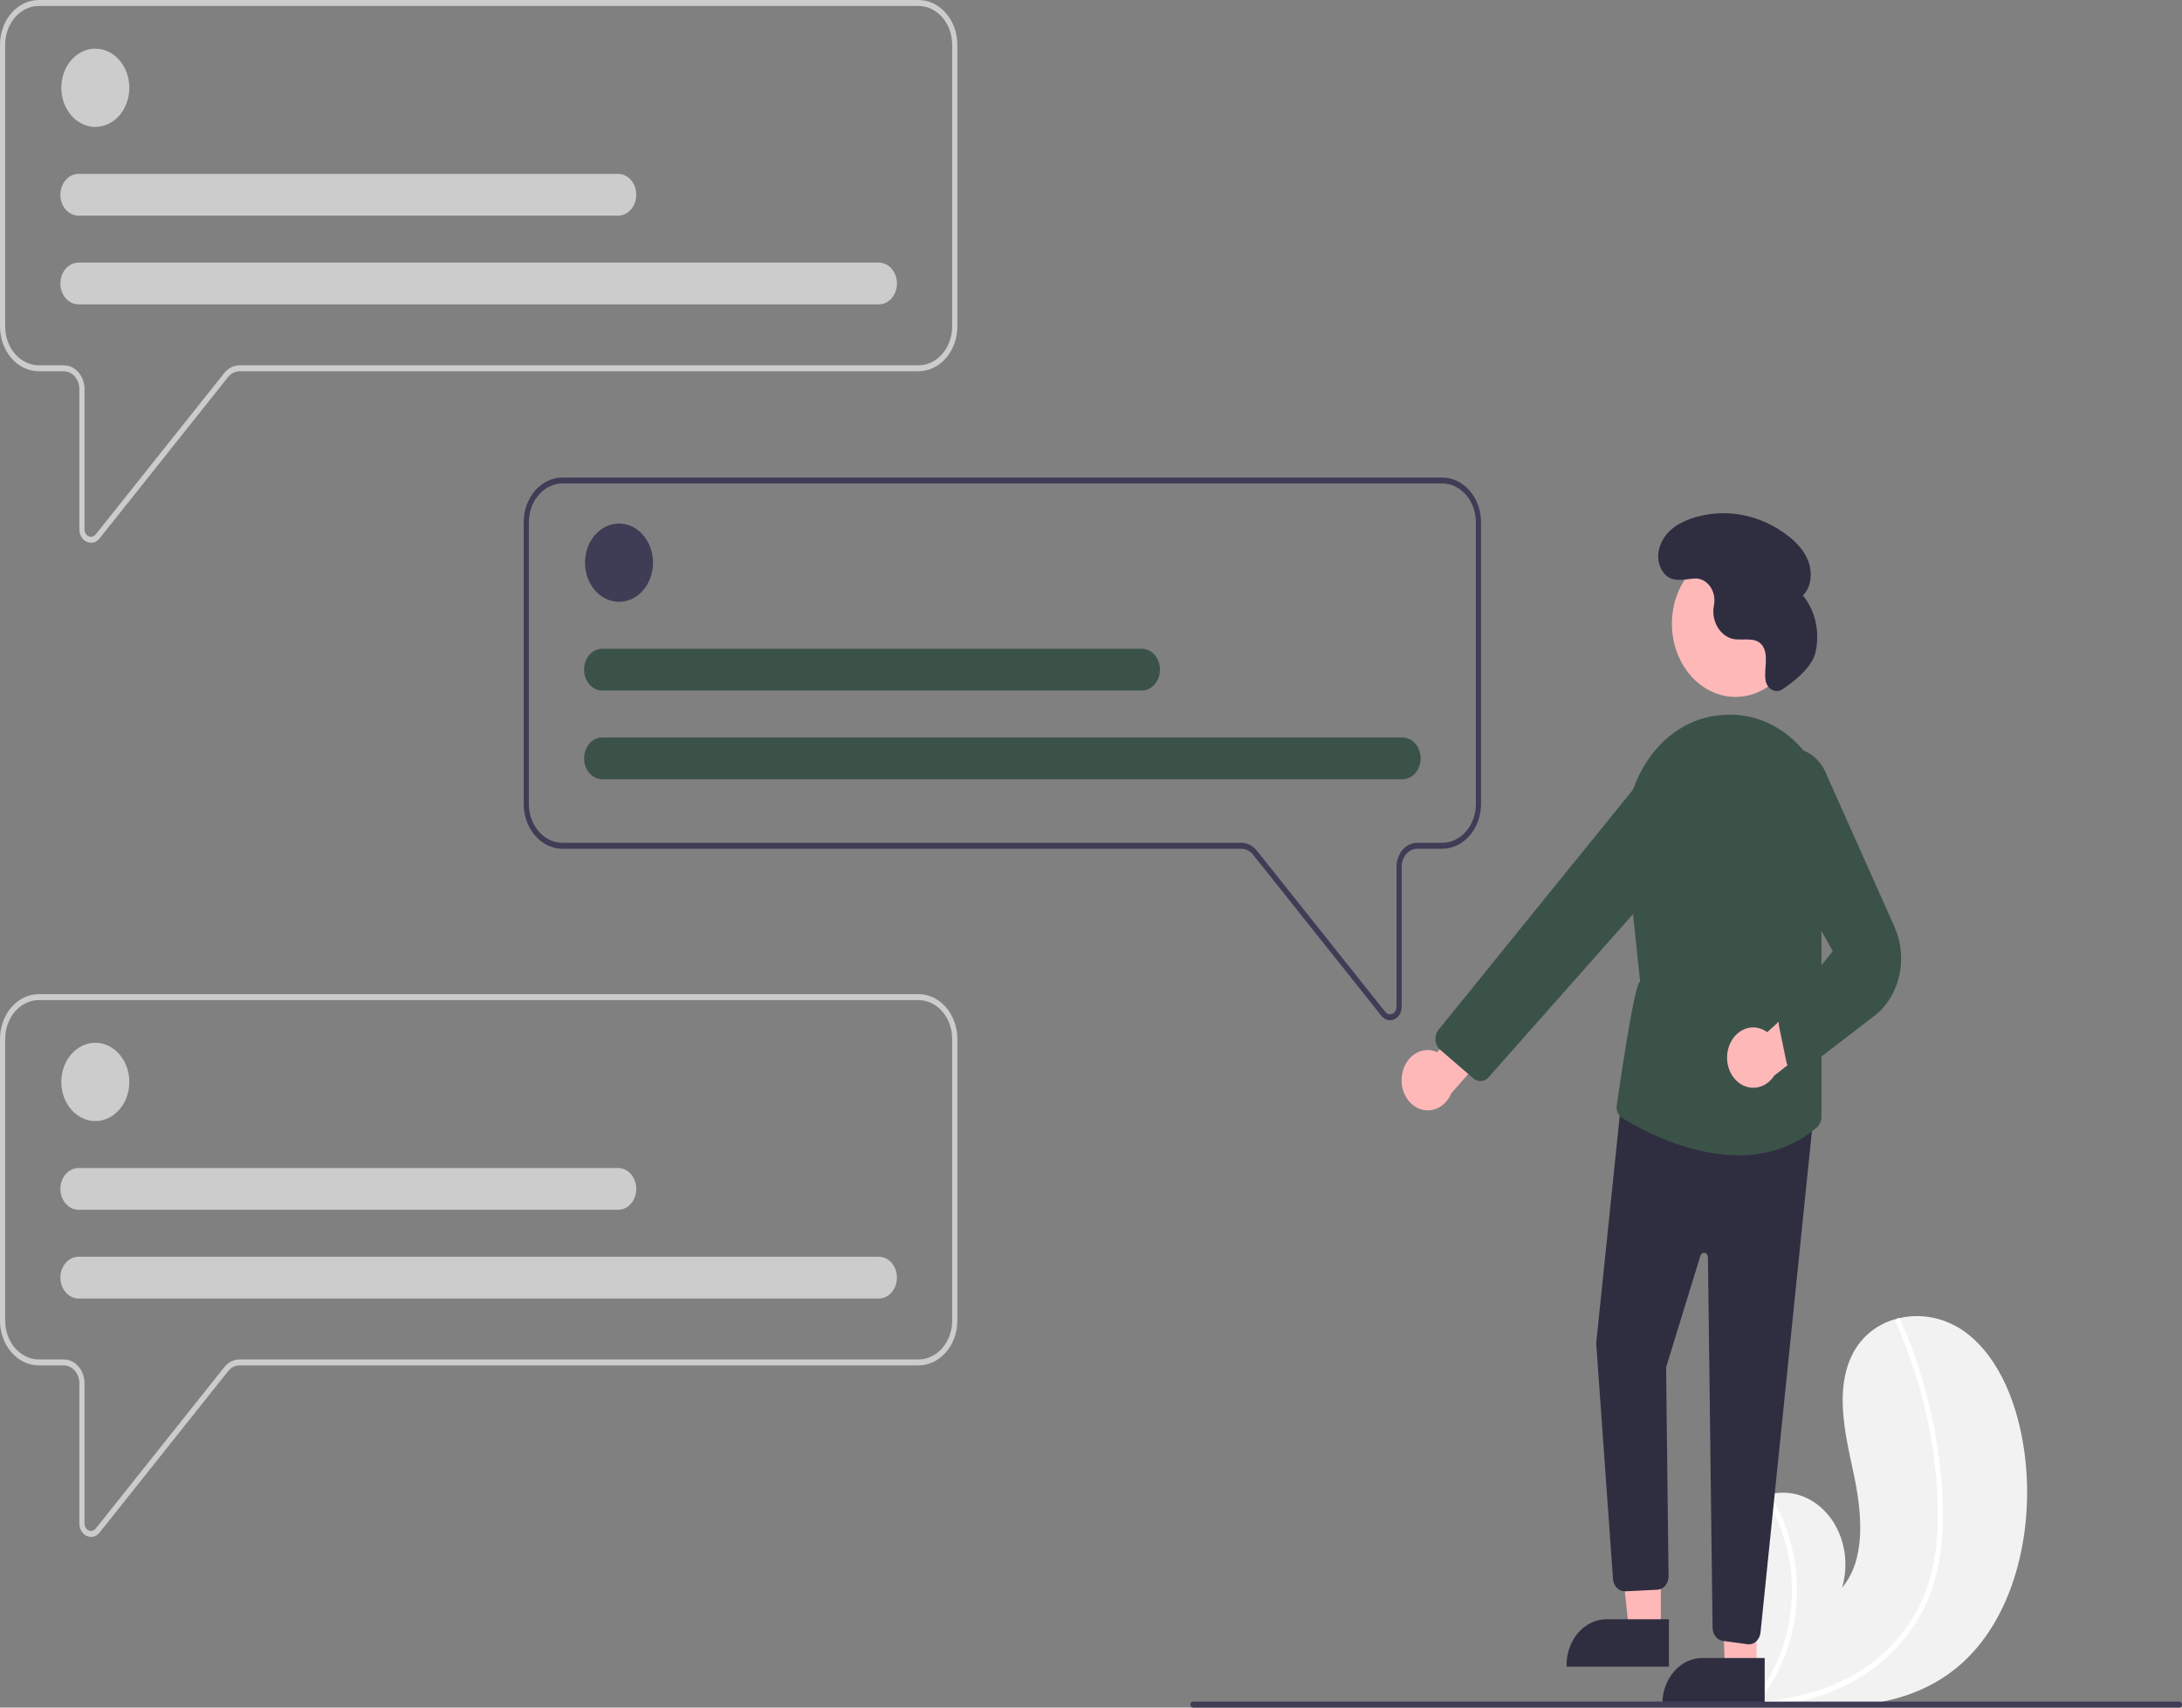 <svg width="322" height="252" viewBox="0 0 322 252" fill="none" xmlns="http://www.w3.org/2000/svg">
<rect x="0" y="0" width="322" height="252" fill="#808080" stroke="none"/>
<g clip-path="url(#clip0_513_165)">
<path d="M288.868 246.021C281.647 252.009 272.288 252.31 263.241 251.574C261.978 251.472 260.724 251.351 259.481 251.222C259.474 251.219 259.464 251.22 259.456 251.218C259.397 251.211 259.337 251.205 259.28 251.201C259.023 251.173 258.766 251.146 258.512 251.118L258.572 251.25L258.761 251.659C258.693 251.522 258.625 251.388 258.558 251.251C258.538 251.21 258.515 251.169 258.496 251.128C256.152 246.434 253.828 241.567 253.235 236.207C252.622 230.644 254.344 224.344 258.598 221.61C259.156 221.252 259.747 220.968 260.36 220.761C260.614 220.672 260.872 220.6 261.133 220.536C262.728 220.128 264.389 220.217 265.945 220.793C267.501 221.369 268.895 222.411 269.985 223.813C271.075 225.215 271.82 226.926 272.145 228.77C272.47 230.613 272.362 232.523 271.833 234.303C275.44 230.046 274.767 223.141 273.523 217.369C272.277 211.598 270.767 205.176 273.303 199.992C274.712 197.107 277.191 195.317 279.972 194.596C280.057 194.575 280.143 194.554 280.228 194.535C283.542 193.763 286.987 194.457 289.875 196.481C295.194 200.338 297.925 207.652 298.812 214.817C300.24 226.346 297.079 239.212 288.868 246.021Z" fill="#F2F2F2"/>
<path d="M286.537 227.54C286.327 230.083 285.796 232.577 284.961 234.944C284.192 237.038 283.155 238.989 281.884 240.73C279.242 244.289 275.897 247.065 272.129 248.826C269.279 250.169 266.293 251.093 263.242 251.575C261.978 251.472 260.724 251.352 259.481 251.222C259.474 251.219 259.464 251.22 259.456 251.218C259.397 251.211 259.337 251.205 259.28 251.201C259.023 251.173 258.767 251.146 258.513 251.118L258.573 251.25L258.761 251.659C258.693 251.522 258.626 251.388 258.558 251.251C258.538 251.21 258.516 251.169 258.496 251.128C260.783 248.505 262.491 245.288 263.476 241.749C264.462 238.209 264.695 234.45 264.158 230.785C263.596 227.146 262.295 223.711 260.36 220.761C260.615 220.672 260.872 220.6 261.133 220.536C261.868 221.693 262.513 222.922 263.06 224.21C265.023 228.802 265.65 234 264.846 239.033C264.1 243.588 262.239 247.804 259.484 251.184C259.725 251.165 259.969 251.142 260.207 251.117C264.723 250.677 269.23 249.559 273.325 247.271C276.826 245.362 279.866 242.491 282.176 238.912C284.656 234.974 285.749 230.238 285.937 225.424C286.082 220.238 285.609 215.053 284.534 210.014C283.49 204.876 281.904 199.904 279.812 195.21C279.765 195.103 279.755 194.98 279.785 194.866C279.815 194.752 279.882 194.655 279.972 194.596C280.047 194.538 280.139 194.516 280.228 194.535C280.272 194.548 280.312 194.573 280.346 194.607C280.38 194.64 280.408 194.682 280.426 194.73C280.684 195.31 280.937 195.89 281.181 196.477C283.211 201.365 284.705 206.524 285.63 211.836C286.527 216.961 287.007 222.322 286.537 227.54Z" fill="white"/>
<path d="M13.434 80.097C13.219 80.097 13.006 80.051 12.806 79.961C12.482 79.817 12.204 79.564 12.008 79.235C11.812 78.905 11.708 78.515 11.709 78.115V57.431C11.709 56.73 11.467 56.059 11.037 55.564C10.606 55.069 10.023 54.79 9.415 54.79H5.735C4.214 54.788 2.757 54.092 1.682 52.854C0.606 51.617 0.002 49.939 0 48.189V6.601C0.002 4.851 0.606 3.173 1.682 1.936C2.757 0.698 4.214 0.002 5.735 0H135.541C137.062 0.002 138.519 0.698 139.594 1.936C140.67 3.173 141.274 4.851 141.276 6.601V48.189C141.274 49.939 140.67 51.617 139.594 52.854C138.519 54.092 137.062 54.788 135.541 54.79H35.349C35.031 54.79 34.717 54.866 34.425 55.014C34.134 55.161 33.873 55.376 33.658 55.646L14.698 79.453C14.538 79.656 14.343 79.818 14.125 79.929C13.908 80.04 13.672 80.097 13.434 80.097ZM5.735 0.88C4.417 0.881 3.154 1.485 2.222 2.557C1.29 3.63 0.766 5.084 0.764 6.601V48.189C0.766 49.706 1.29 51.16 2.222 52.232C3.154 53.305 4.417 53.908 5.735 53.91H9.415C10.226 53.911 11.003 54.282 11.577 54.942C12.15 55.602 12.473 56.497 12.473 57.431V78.115C12.473 78.337 12.532 78.553 12.64 78.737C12.749 78.92 12.903 79.061 13.083 79.141C13.263 79.221 13.459 79.237 13.647 79.187C13.834 79.137 14.004 79.022 14.134 78.859L33.095 55.052C33.381 54.692 33.73 54.405 34.118 54.209C34.506 54.012 34.925 53.91 35.349 53.91H135.541C136.859 53.908 138.122 53.305 139.054 52.232C139.986 51.16 140.51 49.706 140.512 48.189V6.601C140.51 5.084 139.986 3.63 139.054 2.557C138.122 1.485 136.859 0.881 135.541 0.88H5.735Z" fill="#CCCCCC"/>
<path d="M14.067 18.731C16.839 18.731 19.085 16.145 19.085 12.955C19.085 9.765 16.839 7.179 14.067 7.179C11.296 7.179 9.049 9.765 9.049 12.955C9.049 16.145 11.296 18.731 14.067 18.731Z" fill="#CCCCCC"/>
<path d="M129.686 44.916H11.589C11.238 44.916 10.889 44.837 10.564 44.683C10.239 44.528 9.944 44.301 9.695 44.015C9.446 43.729 9.249 43.389 9.114 43.015C8.979 42.641 8.91 42.24 8.91 41.836C8.91 41.431 8.979 41.03 9.114 40.656C9.249 40.282 9.446 39.942 9.695 39.656C9.944 39.37 10.239 39.143 10.564 38.988C10.889 38.834 11.238 38.754 11.589 38.755H129.686C130.038 38.754 130.386 38.834 130.712 38.988C131.037 39.143 131.332 39.37 131.581 39.656C131.83 39.942 132.027 40.282 132.162 40.656C132.297 41.03 132.366 41.431 132.366 41.836C132.366 42.24 132.297 42.641 132.162 43.015C132.027 43.389 131.83 43.729 131.581 44.015C131.332 44.301 131.037 44.528 130.712 44.683C130.386 44.837 130.038 44.916 129.686 44.916Z" fill="#CCCCCC"/>
<path d="M91.213 31.823H11.589C11.238 31.824 10.889 31.744 10.564 31.59C10.239 31.435 9.944 31.208 9.695 30.922C9.446 30.636 9.249 30.296 9.114 29.922C8.979 29.548 8.91 29.148 8.91 28.743C8.91 28.338 8.979 27.937 9.114 27.563C9.249 27.189 9.446 26.849 9.695 26.563C9.944 26.277 10.239 26.05 10.564 25.895C10.889 25.741 11.238 25.662 11.589 25.662H91.213C91.565 25.662 91.913 25.741 92.238 25.895C92.563 26.05 92.859 26.277 93.108 26.563C93.356 26.849 93.554 27.189 93.689 27.563C93.823 27.937 93.892 28.338 93.892 28.743C93.892 29.148 93.823 29.548 93.689 29.922C93.554 30.296 93.356 30.636 93.108 30.922C92.859 31.208 92.563 31.435 92.238 31.59C91.913 31.744 91.565 31.824 91.213 31.823Z" fill="#CCCCCC"/>
<path d="M13.434 226.81C13.219 226.81 13.006 226.764 12.806 226.674C12.482 226.53 12.204 226.277 12.008 225.947C11.812 225.618 11.708 225.227 11.709 224.828V204.143C11.709 203.443 11.467 202.772 11.037 202.277C10.606 201.782 10.023 201.503 9.415 201.502H5.735C4.214 201.5 2.757 200.804 1.682 199.567C0.606 198.329 0.002 196.652 0 194.902V153.314C0.002 151.564 0.606 149.886 1.682 148.648C2.757 147.411 4.214 146.715 5.735 146.713H135.541C137.062 146.715 138.519 147.411 139.594 148.648C140.67 149.886 141.274 151.564 141.276 153.314V194.902C141.274 196.652 140.67 198.329 139.594 199.567C138.519 200.804 137.062 201.5 135.541 201.502H35.349C35.031 201.503 34.717 201.579 34.425 201.727C34.134 201.874 33.873 202.089 33.658 202.359L14.698 226.166C14.538 226.369 14.343 226.531 14.125 226.642C13.908 226.752 13.672 226.81 13.434 226.81ZM5.735 147.592C4.417 147.594 3.154 148.197 2.222 149.27C1.29 150.343 0.766 151.797 0.764 153.314V194.902C0.766 196.418 1.29 197.873 2.222 198.945C3.154 200.018 4.417 200.621 5.735 200.623H9.415C10.226 200.624 11.003 200.995 11.577 201.655C12.15 202.315 12.473 203.21 12.473 204.143V224.828C12.473 225.05 12.532 225.266 12.64 225.449C12.749 225.632 12.903 225.773 13.083 225.854C13.263 225.934 13.459 225.95 13.647 225.9C13.834 225.85 14.004 225.735 14.134 225.572L33.095 201.764C33.381 201.405 33.73 201.118 34.118 200.922C34.506 200.725 34.925 200.623 35.349 200.623H135.541C136.859 200.621 138.122 200.018 139.054 198.945C139.986 197.873 140.51 196.418 140.512 194.902V153.314C140.51 151.797 139.986 150.343 139.054 149.27C138.122 148.198 136.859 147.594 135.541 147.592L5.735 147.592Z" fill="#CCCCCC"/>
<path d="M205.123 150.566C204.885 150.566 204.65 150.508 204.432 150.397C204.215 150.287 204.02 150.125 203.86 149.922L184.9 126.115C184.684 125.845 184.423 125.63 184.132 125.482C183.841 125.335 183.526 125.259 183.208 125.258H83.016C81.496 125.256 80.038 124.56 78.963 123.323C77.888 122.085 77.283 120.407 77.281 118.657V77.07C77.283 75.32 77.888 73.642 78.963 72.404C80.038 71.167 81.496 70.471 83.016 70.469H212.823C214.343 70.471 215.801 71.167 216.876 72.404C217.951 73.642 218.556 75.32 218.557 77.07V118.657C218.556 120.407 217.951 122.085 216.876 123.323C215.801 124.56 214.343 125.256 212.823 125.258H209.142C208.534 125.259 207.951 125.538 207.521 126.033C207.091 126.528 206.849 127.199 206.848 127.899V148.584C206.85 148.983 206.746 149.374 206.55 149.703C206.354 150.033 206.075 150.286 205.752 150.429C205.551 150.519 205.338 150.566 205.123 150.566ZM83.016 71.348C81.698 71.35 80.435 71.953 79.503 73.026C78.571 74.099 78.047 75.553 78.046 77.07V118.657C78.047 120.174 78.571 121.628 79.503 122.701C80.435 123.774 81.698 124.377 83.016 124.379H183.208C183.632 124.379 184.051 124.481 184.44 124.677C184.828 124.874 185.176 125.161 185.463 125.52L204.423 149.328C204.553 149.491 204.723 149.605 204.911 149.656C205.098 149.706 205.295 149.69 205.474 149.61C205.654 149.529 205.808 149.388 205.917 149.205C206.026 149.022 206.084 148.806 206.084 148.584V127.899C206.085 126.966 206.407 126.071 206.981 125.411C207.554 124.751 208.332 124.38 209.142 124.379H212.823C214.14 124.377 215.404 123.774 216.336 122.701C217.268 121.629 217.792 120.174 217.793 118.657V77.07C217.792 75.553 217.268 74.099 216.336 73.026C215.404 71.953 214.14 71.35 212.823 71.348L83.016 71.348Z" fill="#3F3D56"/>
<path d="M14.067 165.443C16.839 165.443 19.085 162.857 19.085 159.667C19.085 156.477 16.839 153.891 14.067 153.891C11.296 153.891 9.049 156.477 9.049 159.667C9.049 162.857 11.296 165.443 14.067 165.443Z" fill="#CCCCCC"/>
<path d="M129.686 191.628H11.589C11.238 191.628 10.889 191.549 10.564 191.395C10.239 191.24 9.944 191.013 9.695 190.727C9.446 190.441 9.249 190.101 9.114 189.727C8.979 189.353 8.91 188.952 8.91 188.547C8.91 188.143 8.979 187.742 9.114 187.368C9.249 186.994 9.446 186.654 9.695 186.368C9.944 186.082 10.239 185.855 10.564 185.7C10.889 185.546 11.238 185.466 11.589 185.467H129.686C130.396 185.467 131.077 185.791 131.579 186.369C132.081 186.947 132.363 187.73 132.363 188.547C132.363 189.364 132.081 190.148 131.579 190.726C131.077 191.303 130.396 191.628 129.686 191.628Z" fill="#CCCCCC"/>
<path d="M91.213 178.535H11.589C11.238 178.536 10.889 178.456 10.564 178.302C10.239 178.147 9.944 177.92 9.695 177.634C9.446 177.348 9.249 177.008 9.114 176.634C8.979 176.26 8.91 175.859 8.91 175.455C8.91 175.05 8.979 174.649 9.114 174.275C9.249 173.901 9.446 173.561 9.695 173.275C9.944 172.989 10.239 172.762 10.564 172.607C10.889 172.453 11.238 172.374 11.589 172.374H91.213C91.565 172.374 91.913 172.453 92.238 172.607C92.563 172.762 92.859 172.989 93.108 173.275C93.356 173.561 93.554 173.901 93.689 174.275C93.823 174.649 93.892 175.05 93.892 175.455C93.892 175.859 93.823 176.26 93.689 176.634C93.554 177.008 93.356 177.348 93.108 177.634C92.859 177.92 92.563 178.147 92.238 178.302C91.913 178.456 91.565 178.536 91.213 178.535Z" fill="#CCCCCC"/>
<path d="M91.349 88.814C94.12 88.814 96.367 86.228 96.367 83.038C96.367 79.848 94.12 77.262 91.349 77.262C88.577 77.262 86.33 79.848 86.33 83.038C86.33 86.228 88.577 88.814 91.349 88.814Z" fill="#3F3D56"/>
<path d="M206.968 114.999H88.871C88.161 114.999 87.48 114.674 86.978 114.097C86.477 113.519 86.195 112.735 86.195 111.918C86.195 111.101 86.477 110.318 86.978 109.74C87.48 109.162 88.161 108.838 88.871 108.838H206.968C207.678 108.838 208.358 109.162 208.86 109.74C209.362 110.318 209.644 111.101 209.644 111.918C209.644 112.735 209.362 113.519 208.86 114.097C208.358 114.674 207.678 114.999 206.968 114.999Z" fill="#3B5249"/>
<path d="M168.494 101.906H88.871C88.519 101.907 88.171 101.827 87.846 101.673C87.521 101.518 87.225 101.291 86.976 101.005C86.728 100.719 86.53 100.379 86.395 100.005C86.261 99.631 86.191 99.231 86.191 98.826C86.191 98.421 86.261 98.02 86.395 97.646C86.53 97.272 86.728 96.932 86.976 96.646C87.225 96.36 87.521 96.133 87.846 95.979C88.171 95.824 88.519 95.745 88.871 95.745H168.494C168.846 95.745 169.195 95.824 169.52 95.979C169.845 96.133 170.14 96.36 170.389 96.646C170.638 96.932 170.835 97.272 170.97 97.646C171.105 98.02 171.174 98.421 171.174 98.826C171.174 99.231 171.105 99.631 170.97 100.005C170.835 100.379 170.638 100.719 170.389 101.005C170.14 101.291 169.845 101.518 169.52 101.673C169.195 101.827 168.846 101.907 168.494 101.906Z" fill="#3B5249"/>
<path d="M206.917 158.482C207.031 157.849 207.265 157.253 207.602 156.736C207.938 156.218 208.369 155.792 208.865 155.486C209.36 155.181 209.907 155.005 210.468 154.969C211.029 154.934 211.59 155.041 212.111 155.282L221.074 143.427L222.978 151.294L214.174 161.346C213.764 162.327 213.056 163.1 212.184 163.52C211.311 163.94 210.335 163.977 209.441 163.625C208.546 163.272 207.795 162.553 207.33 161.605C206.865 160.658 206.718 159.547 206.917 158.482Z" fill="#FFB8B8"/>
<path d="M256.112 102.85C261.295 102.85 265.497 98.014 265.497 92.049C265.497 86.083 261.295 81.247 256.112 81.247C250.929 81.247 246.728 86.083 246.728 92.049C246.728 98.014 250.929 102.85 256.112 102.85Z" fill="#FFB8B8"/>
<path d="M245.087 240.73L240.403 240.73L238.175 219.933L245.088 219.933L245.087 240.73Z" fill="#FFB8B8"/>
<path d="M246.282 245.956L231.178 245.955V245.735C231.178 244.847 231.33 243.967 231.625 243.146C231.921 242.325 232.354 241.579 232.9 240.951C233.446 240.322 234.094 239.824 234.807 239.484C235.52 239.144 236.285 238.969 237.057 238.969H237.057L246.282 238.969L246.282 245.956Z" fill="#2F2E41"/>
<path d="M259.225 246.447L254.541 246.447L253.892 226.147L259.226 225.65L259.225 246.447Z" fill="#FFB8B8"/>
<path d="M260.419 251.674L245.315 251.673V251.453C245.315 250.565 245.467 249.685 245.763 248.864C246.058 248.043 246.491 247.297 247.037 246.668C247.583 246.04 248.231 245.542 248.944 245.202C249.658 244.862 250.422 244.686 251.194 244.687H251.195L260.42 244.687L260.419 251.674Z" fill="#2F2E41"/>
<path d="M257.892 242.652L254.245 242.157C253.831 242.1 253.449 241.873 253.17 241.517C252.891 241.16 252.733 240.7 252.726 240.22L252.043 185.537C252.041 185.383 251.992 185.234 251.904 185.116C251.816 184.999 251.695 184.921 251.563 184.896C251.43 184.871 251.294 184.9 251.178 184.979C251.062 185.058 250.974 185.181 250.929 185.327L245.868 201.775L246.23 232.605C246.236 233.114 246.072 233.606 245.771 233.979C245.47 234.352 245.056 234.577 244.615 234.607L239.852 234.84C239.417 234.868 238.988 234.706 238.652 234.386C238.315 234.066 238.097 233.612 238.039 233.114L235.552 198.238L235.551 198.216L239.325 161.793L267.669 164.153L259.801 240.918C259.751 241.399 259.55 241.843 259.236 242.164C258.921 242.486 258.515 242.665 258.094 242.666C258.027 242.666 257.959 242.661 257.892 242.652Z" fill="#2F2E41"/>
<path d="M239.446 165.022C239.191 164.865 238.975 164.637 238.818 164.359C238.661 164.081 238.567 163.761 238.546 163.43C238.546 163.43 241.095 145.186 242.029 144.844L239.985 125.333C239.74 122.953 239.911 120.542 240.487 118.239C241.063 115.936 242.033 113.789 243.34 111.924C244.599 110.114 246.163 108.617 247.938 107.522C249.713 106.427 251.663 105.758 253.669 105.555C253.954 105.525 254.238 105.502 254.521 105.487C256.939 105.338 259.353 105.863 261.557 107.018C263.761 108.172 265.691 109.923 267.181 112.12C268.727 114.335 269.785 116.948 270.266 119.736C270.746 122.524 270.634 125.404 269.94 128.131L268.794 132.722V164.807C268.792 165.12 268.727 165.429 268.604 165.708C268.48 165.987 268.302 166.229 268.082 166.414C264.513 169.429 260.48 170.495 256.56 170.495C249.143 170.495 242.133 166.678 239.446 165.022Z" fill="#3B5249"/>
<path d="M217.441 159.15L212.511 154.907C212.318 154.74 212.157 154.529 212.039 154.286C211.922 154.043 211.85 153.775 211.828 153.498C211.807 153.221 211.836 152.942 211.914 152.679C211.993 152.416 212.118 152.176 212.283 151.972L241.652 115.701C242.595 114.547 243.866 113.82 245.234 113.652C246.603 113.485 247.978 113.888 249.111 114.788L249.111 114.788C249.801 115.342 250.376 116.064 250.796 116.903C251.216 117.742 251.471 118.677 251.541 119.642C251.611 120.606 251.496 121.577 251.203 122.485C250.91 123.393 250.447 124.215 249.846 124.893L219.675 158.977C219.41 159.28 219.066 159.474 218.696 159.53C218.326 159.586 217.95 159.502 217.626 159.289C217.562 159.247 217.5 159.201 217.441 159.15Z" fill="#3B5249"/>
<path d="M255.172 154.348C255.388 153.751 255.714 153.216 256.129 152.78C256.544 152.344 257.036 152.017 257.572 151.824C258.109 151.631 258.675 151.576 259.232 151.662C259.788 151.748 260.322 151.973 260.795 152.322L271.526 142.605L272.118 150.744L261.837 158.723C261.275 159.599 260.453 160.206 259.528 160.431C258.602 160.656 257.638 160.482 256.816 159.943C255.995 159.404 255.374 158.536 255.071 157.505C254.768 156.474 254.804 155.351 255.172 154.348Z" fill="#FFB8B8"/>
<path d="M264.778 158.141C264.493 158.039 264.237 157.854 264.035 157.603C263.832 157.353 263.69 157.045 263.622 156.712L262.538 151.471C262.459 151.099 262.476 150.709 262.588 150.348C262.701 149.987 262.902 149.672 263.169 149.443L270.463 140.364L259.734 121.323C258.922 120.172 258.464 118.743 258.432 117.261C258.401 115.779 258.796 114.327 259.558 113.131C260.165 112.178 260.98 111.427 261.92 110.953C262.861 110.48 263.893 110.301 264.913 110.435C265.933 110.568 266.904 111.01 267.728 111.715C268.552 112.419 269.199 113.362 269.605 114.448L279.579 136.794C280.57 139.014 280.818 141.576 280.274 143.993C279.729 146.409 278.432 148.511 276.629 149.897L266.436 157.734C266.124 158.056 265.719 158.234 265.301 158.234C265.123 158.234 264.947 158.203 264.778 158.141Z" fill="#3B5249"/>
<path d="M263.066 101.705C262.845 101.858 262.596 101.95 262.339 101.974C262.082 101.998 261.824 101.954 261.584 101.845C261.344 101.736 261.129 101.565 260.956 101.345C260.783 101.125 260.656 100.862 260.585 100.577L260.579 100.55C260.388 99.651 260.539 98.71 260.588 97.787C260.638 96.863 260.555 95.85 260.005 95.174C258.981 93.915 257.172 94.597 255.698 94.286C254.835 94.07 254.069 93.499 253.545 92.68C253.021 91.861 252.774 90.85 252.851 89.837C252.871 89.645 252.903 89.453 252.939 89.26C253.029 88.773 253.019 88.269 252.911 87.787C252.803 87.305 252.6 86.858 252.316 86.482C252.033 86.106 251.678 85.81 251.279 85.618C250.879 85.427 250.447 85.344 250.016 85.377C248.528 85.484 246.924 86.013 245.687 84.752C245.233 84.254 244.917 83.614 244.777 82.911C244.638 82.207 244.681 81.472 244.902 80.797C245.595 78.458 247.576 77.223 249.539 76.538C251.967 75.715 254.524 75.524 257.024 75.98C259.524 76.437 261.905 77.529 263.992 79.177C265.239 80.177 266.404 81.436 266.941 83.072C267.478 84.708 267.233 86.778 266.044 87.867C266.974 88.989 267.632 90.373 267.952 91.879C268.272 93.386 268.242 94.963 267.865 96.452C267.285 98.642 264.481 100.756 263.066 101.705Z" fill="#2F2E41"/>
<path d="M322 251.56C322 251.676 321.959 251.788 321.888 251.871C321.816 251.953 321.719 251.999 321.618 252H176.041C175.94 252 175.843 251.953 175.771 251.871C175.699 251.788 175.659 251.677 175.659 251.56C175.659 251.443 175.699 251.331 175.771 251.249C175.843 251.166 175.94 251.12 176.041 251.12H321.618C321.719 251.12 321.816 251.167 321.888 251.249C321.959 251.332 322 251.443 322 251.56Z" fill="#3F3D56"/>
</g>
<defs>
<clipPath id="clip0_513_165">
<rect width="322" height="252" fill="white"/>
</clipPath>
</defs>
</svg>
